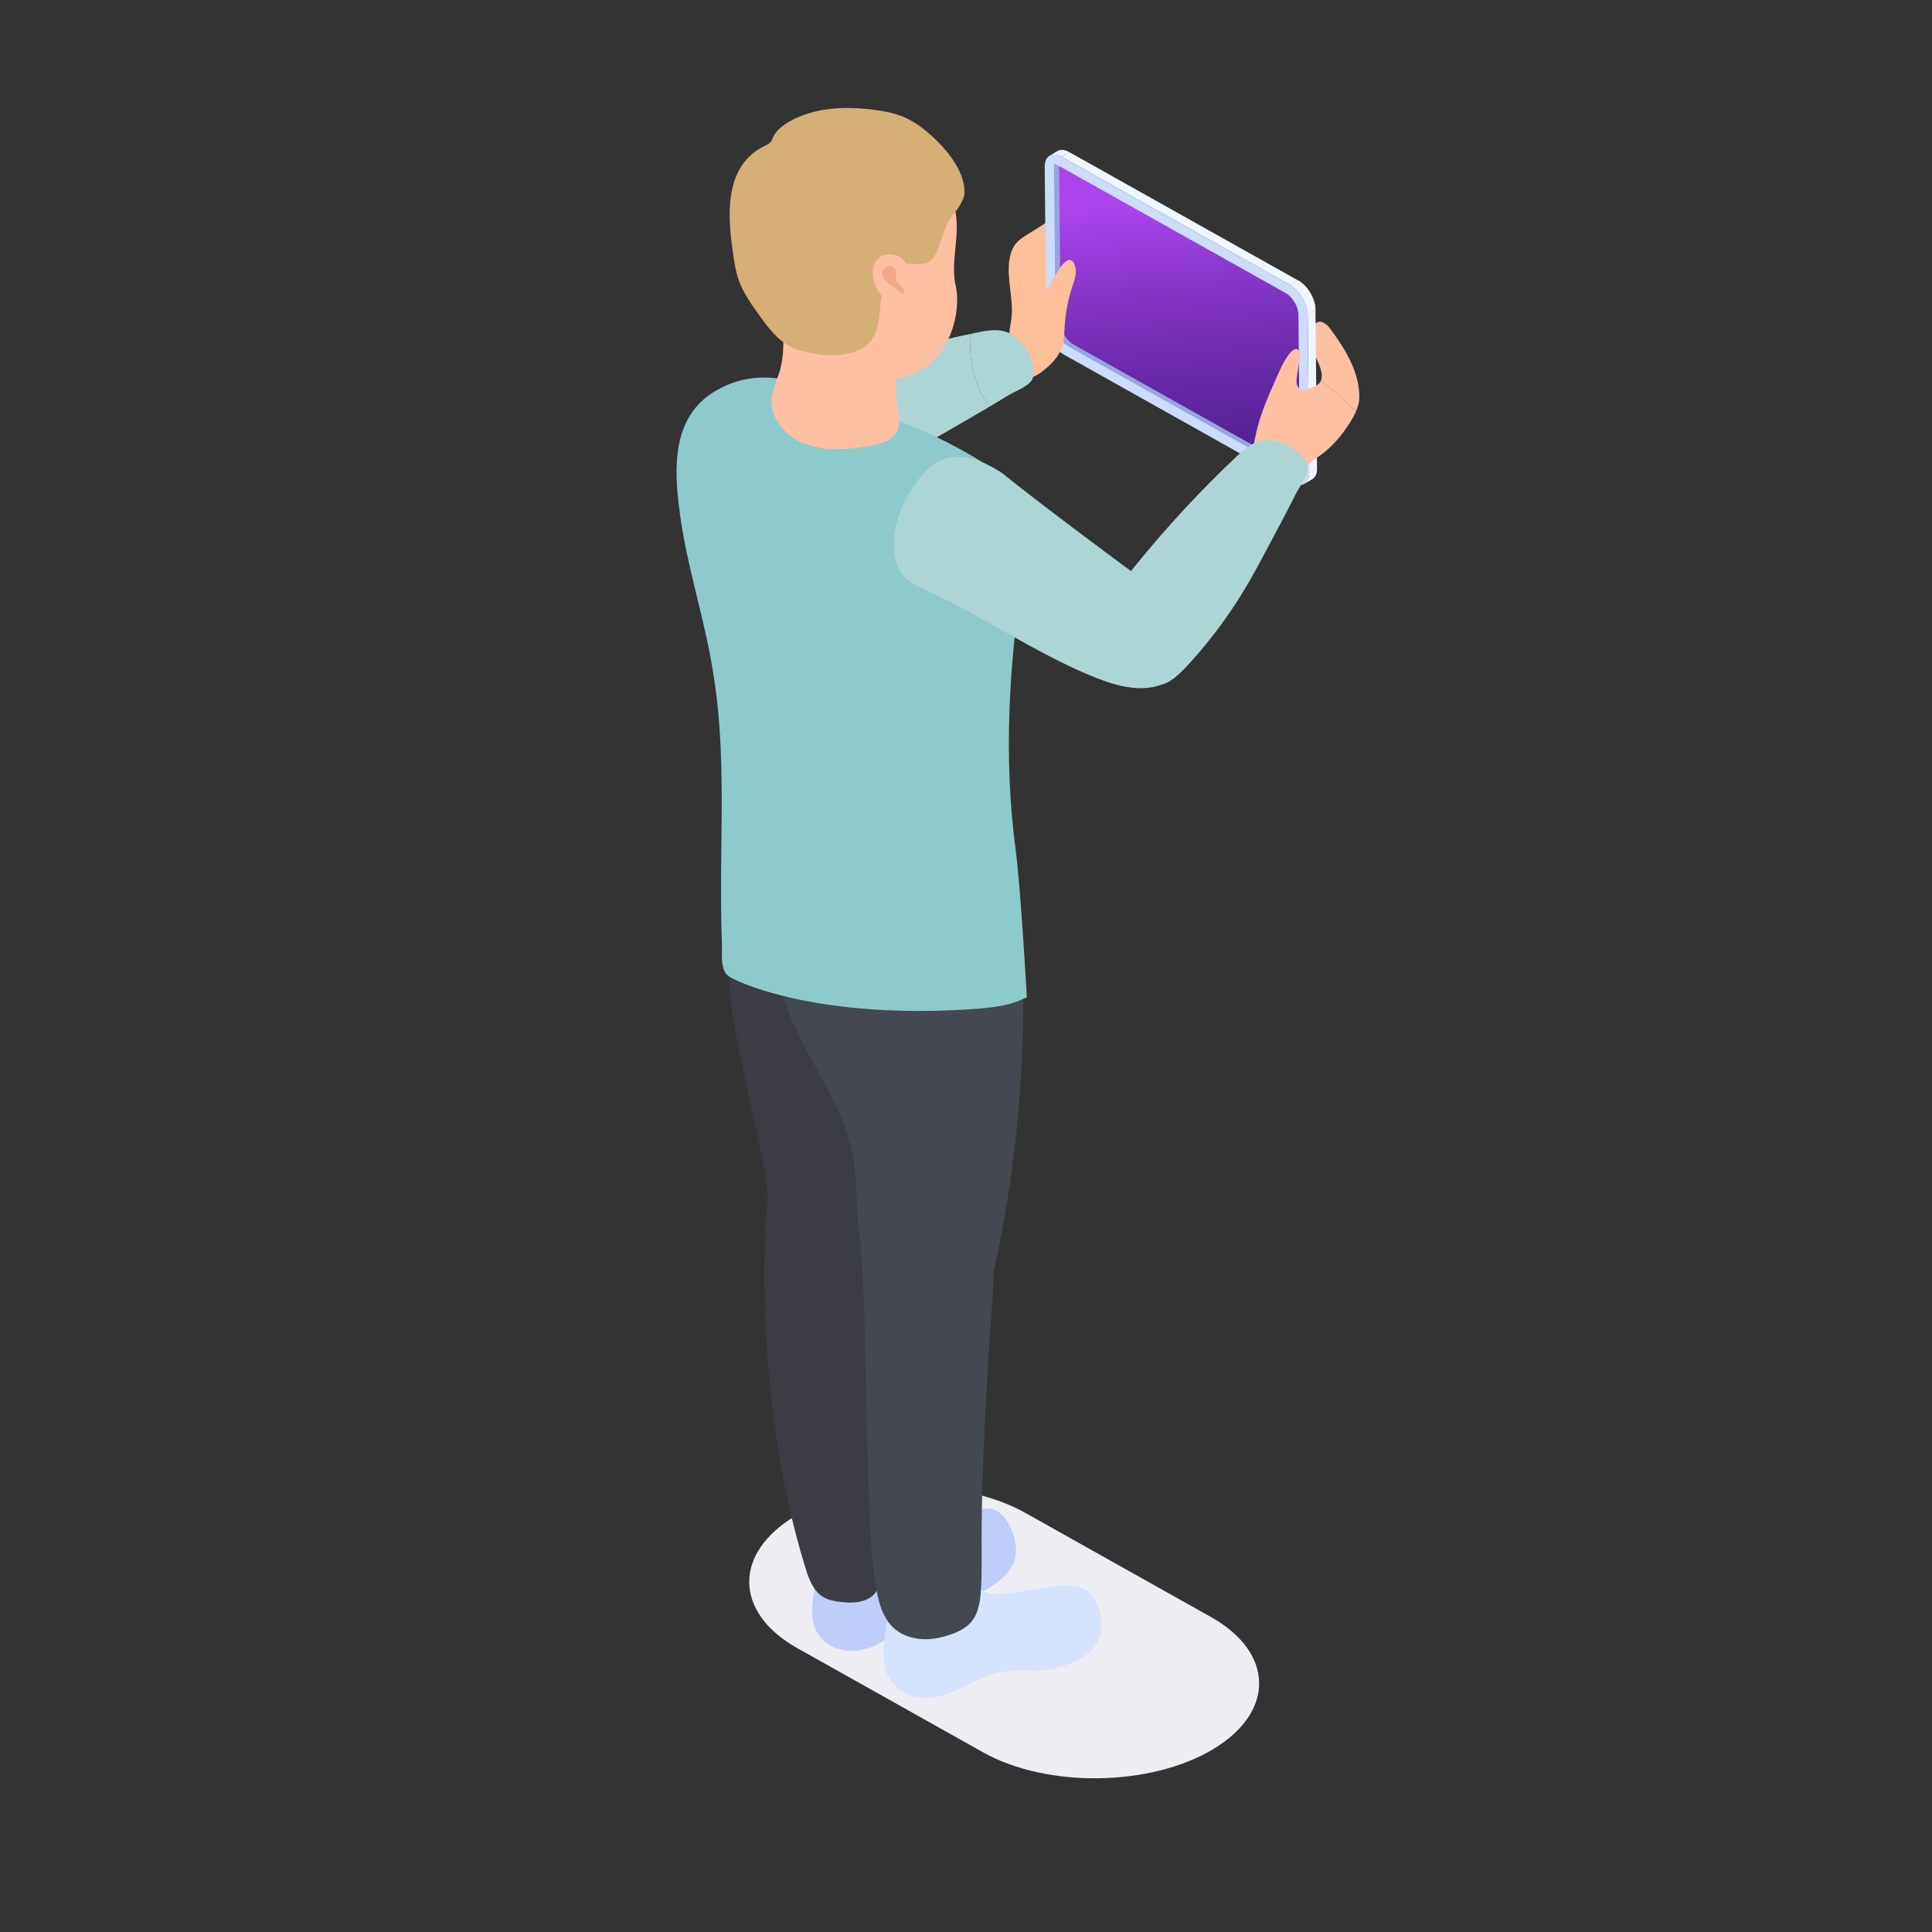 <?xml version="1.0" encoding="utf-8"?>
<!-- Generator: Adobe Illustrator 16.0.0, SVG Export Plug-In . SVG Version: 6.00 Build 0)  -->
<!DOCTYPE svg PUBLIC "-//W3C//DTD SVG 1.1//EN" "http://www.w3.org/Graphics/SVG/1.1/DTD/svg11.dtd">
<svg version="1.1" id="Layer_1" xmlns="http://www.w3.org/2000/svg" xmlns:xlink="http://www.w3.org/1999/xlink" x="0px" y="0px"
	 width="100px" height="100px" viewBox="0 0 100 100" enable-background="new 0 0 100 100" xml:space="preserve">
<rect x="0" y="0" width="100" height="100" fill="#333333" stroke="none"/>
<g>
	<path fill="#EEEDF4" d="M41.273,85.311l9.614,5.391c3.291,1.846,8.634,1.779,11.878-0.148c3.243-1.926,3.204-5.012-0.086-6.857
		l-9.613-5.393c-3.291-1.844-8.636-1.779-11.878,0.148C37.945,80.379,37.984,83.465,41.273,85.311z"/>
	<g id="man_32_">
		<path fill="#FFBFA2" d="M68.871,17.04c-0.174-0.235-0.468-0.495-0.719-0.342c-0.233,0.142-0.21,0.541-0.238,0.773
			c-0.045,0.361,0.023,0.655,0.176,0.987c0.145,0.317,0.317,0.637,0.324,0.985c0.002,0.094-0.011,0.191-0.05,0.277
			c0.651,0.47,1.239,1.008,1.819,1.578c0.095-0.214,0.161-0.431,0.171-0.63C70.417,19.333,69.629,18.067,68.871,17.04z"/>
		<path fill="#FFBF99" d="M52.353,17.686c0.032,0.022-0.046,0.025-0.058-0.012c-0.118-0.379,0.007-0.785,0.055-1.179
			c0.125-1.013-0.257-2.043-0.103-3.052c0.046-0.297,0.141-0.594,0.329-0.828c0.17-0.209,0.403-0.356,0.632-0.498
			c0.077-0.047,1.124-0.684,1.099-0.726c0.729,1.269,0.862,2.865,0.35,4.235L52.353,17.686z"/>
		<path fill="#ADD5D6" d="M50.266,17.275c-2.346,0.491-4.667,1.129-6.949,1.913c-1.025,0.352-2.069,0.659-2.849,1.529
			c-0.778,0.867-0.789,2.116-0.413,3.198c0.21,0.605,0.533,1.16,1.131,1.304c0.604,0.146,1.561-0.165,2.142-0.34
			c1.497-0.453,2.958-1.057,4.358-1.803c0.477-0.254,0.947-0.525,1.417-0.796c0.705-0.406,1.409-0.813,2.109-1.228
			C50.447,19.949,50.082,18.605,50.266,17.275z"/>
		<g>
			<g enable-background="new    ">
				<g enable-background="new    ">
					<defs>
						<path id="SVGID_1_" enable-background="new    " d="M67.516,25.042l0.402-0.241c0.156-0.093,0.252-0.289,0.249-0.564
							l-0.403,0.241C67.766,24.753,67.671,24.949,67.516,25.042z"/>
					</defs>
					<use xlink:href="#SVGID_1_"  overflow="visible" fill="#EFF6FE"/>
					<clipPath id="SVGID_2_">
						<use xlink:href="#SVGID_1_"  overflow="visible"/>
					</clipPath>
					<g clip-path="url(#SVGID_2_)" enable-background="new    ">
						<path fill="#EFF6FE" d="M67.516,25.042l0.402-0.241c0.156-0.093,0.252-0.289,0.249-0.564l-0.403,0.241
							C67.766,24.753,67.671,24.949,67.516,25.042L67.516,25.042z"/>
					</g>
				</g>
				<g>
					<polygon fill="#EFF6FE" points="67.764,24.478 68.167,24.236 68.088,16.019 67.685,16.259 					"/>
				</g>
				<g>
					<polygon fill="#EFF6FE" points="66.795,14.761 67.198,14.52 55.349,7.875 54.946,8.115 					"/>
				</g>
				<g enable-background="new    ">
					<defs>
						<path id="SVGID_3_" enable-background="new    " d="M67.685,16.259l0.403-0.241c-0.006-0.555-0.404-1.226-0.89-1.499
							l-0.403,0.241C67.281,15.034,67.679,15.705,67.685,16.259z"/>
					</defs>
					<use xlink:href="#SVGID_3_"  overflow="visible" fill="#EFF6FE"/>
					<clipPath id="SVGID_4_">
						<use xlink:href="#SVGID_3_"  overflow="visible"/>
					</clipPath>
					<g clip-path="url(#SVGID_4_)" enable-background="new    ">
						<path fill="#EFF6FE" d="M67.685,16.259l0.403-0.241c-0.003-0.213-0.063-0.443-0.163-0.66l-0.402,0.241
							C67.623,15.817,67.683,16.046,67.685,16.259L67.685,16.259z"/>
						<path fill="#EFF6FE" d="M67.522,15.599l0.402-0.241c-0.077-0.17-0.181-0.332-0.3-0.474l-0.402,0.241
							C67.342,15.267,67.444,15.429,67.522,15.599L67.522,15.599z"/>
						<path fill="#EFF6FE" d="M67.223,15.126l0.402-0.241c-0.127-0.151-0.272-0.278-0.427-0.365l-0.403,0.241
							C66.949,14.848,67.096,14.975,67.223,15.126L67.223,15.126z"/>
					</g>
				</g>
				<g>
					<path fill="#CDDCFB" d="M54.946,8.115c-0.486-0.272-0.877-0.044-0.872,0.511l0.08,8.218c0.005,0.554,0.404,1.226,0.891,1.498
						l11.848,6.646c0.486,0.273,0.877,0.043,0.871-0.511l-0.079-8.218c-0.006-0.555-0.403-1.226-0.89-1.498L54.946,8.115z"/>
					<path fill="#98A4E0" d="M54.634,16.84c0.005,0.381,0.312,0.897,0.646,1.084l11.85,6.646c0.067,0.037,0.112,0.049,0.135,0.052
						c0.009-0.022,0.021-0.066,0.021-0.141l-0.002-0.075l-0.078-8.143c-0.003-0.381-0.312-0.897-0.644-1.084L54.821,8.596
						l-0.109-0.062c-0.069-0.038-0.114-0.05-0.138-0.052c-0.008,0.022-0.02,0.065-0.02,0.139L54.634,16.84z"/>
					
						<linearGradient id="SVGID_5_" gradientUnits="userSpaceOnUse" x1="58.709" y1="23.977" x2="59.773" y2="39.78" gradientTransform="matrix(1 -0.013 0.013 1 1.563 -12.84)">
						<stop  offset="0" style="stop-color:#AC44EE"/>
						<stop  offset="0.307" style="stop-color:#8334C4"/>
						<stop  offset="0.591" style="stop-color:#6529A6"/>
						<stop  offset="0.832" style="stop-color:#532293"/>
						<stop  offset="1" style="stop-color:#4C1F8C"/>
					</linearGradient>
					<path fill="url(#SVGID_5_)" d="M54.899,16.739c0.005,0.38,0.312,0.896,0.646,1.083l11.737,6.584l-0.078-8.143
						c-0.003-0.381-0.312-0.897-0.644-1.084L54.821,8.596L54.899,16.739z"/>
				</g>
			</g>
			<path fill="#EFF6FE" d="M54.727,7.821l-0.404,0.241c0.158-0.094,0.379-0.084,0.624,0.053l0.402-0.241
				C55.104,7.737,54.883,7.727,54.727,7.821z"/>
		</g>
		<path fill="#FFBFA2" d="M68.329,19.785c-0.054,0.078-0.134,0.133-0.217,0.18c-0.287,0.166-0.849,0.418-0.982-0.062
			c-0.04-0.146-0.019-0.302,0.005-0.452c0.048-0.312,0.096-0.624,0.143-0.936c0.026-0.171,0.015-0.404-0.153-0.446
			c-0.114-0.029-0.223,0.059-0.302,0.147c-0.229,0.252-0.395,0.552-0.541,0.861c-0.058,0.123-0.112,0.247-0.167,0.37
			c-0.431,0.978-0.859,1.899-1.092,2.943c-0.134,0.604-0.227,1.117-0.163,1.729c0.051,0.478,0.124,0.959,0.266,1.419
			c0.097,0.313,0.239,0.75,0.554,0.914c0.354,0.184,0.699-0.111,0.925-0.361c0.355-0.393,0.465-0.896,0.74-1.327
			c0.13-0.203,0.178-0.422,0.299-0.617c0.145-0.231,0.412-0.382,0.628-0.533c0.5-0.352,0.938-0.791,1.292-1.288
			c0.199-0.277,0.455-0.652,0.621-1.03c-0.58-0.569-1.168-1.107-1.819-1.578C68.354,19.743,68.344,19.765,68.329,19.785z"/>
		<g id="man_33_">
			<g>
				<g>
					<g>
						<path fill="#BECEF9" d="M42.271,81.605c0.069-0.225,0.209-0.348,0.615-0.385c0.48-0.047,0.963-0.074,1.444-0.109
							c0.651-0.051,1.302-0.1,1.953-0.15c-0.039-0.527-0.061-1.063-0.125-1.586c0.694,0.139,1.077-0.068,1.737-0.322
							c0.777-0.299,1.566-0.568,2.363-0.811c0.34-0.104,0.698-0.203,1.047-0.137c0.883,0.168,1.381,1.613,1.272,2.375
							c-0.077,0.539-0.436,1.002-0.858,1.344c-0.636,0.514-1.534,0.939-2.341,1.07c-0.864,0.139-1.656,0.418-2.347,0.975
							c-0.894,0.717-1.528,1.471-2.723,1.572c-1.201,0.102-2.206-0.615-2.268-1.855c-0.021-0.445,0.05-0.889,0.124-1.328
							C42.21,81.982,42.222,81.768,42.271,81.605z"/>
						<path fill="#D6E3FC" d="M45.946,83.314c0-0.094-0.003-0.189-0.01-0.283c-0.076-0.977,0.29-1.807,0.634-2.713
							c0.129-0.34,0.269-0.693,0.549-0.924c0.639-0.521,1.667-0.082,2.085,0.627c0.194,0.33,0.303,0.703,0.478,1.043
							c0.331,0.646,0.992,1.412,1.777,1.438c1.054,0.035,2.233-0.344,3.3-0.42c0.415-0.031,0.846-0.051,1.234,0.1
							c0.914,0.357,1.195,1.824,0.88,2.648c-0.194,0.508-0.646,0.881-1.135,1.121c-0.732,0.359-1.703,0.574-2.519,0.523
							c-0.873-0.055-1.708,0.043-2.505,0.432c-1.368,0.666-2.956,1.619-4.359,0.371c-0.376-0.334-0.564-0.838-0.614-1.338
							C45.655,85.055,45.945,84.193,45.946,83.314z"/>
					</g>
				</g>
			</g>
		</g>
		<path fill="#6E4CB3" d="M46.124,63.066l0.467-2.072C46.402,61.68,46.249,62.371,46.124,63.066z"/>
		<path fill="#3C3C45" d="M37.829,46.624c-0.149,1.599-0.191,3.156-0.041,4.763c0.158,1.697,0.506,3.174,1.134,6.088
			c0.609,2.826,0.749,3.27,0.831,4.756c-0.136-0.1-0.876,9.912,1.944,18.947c0.173,0.555,0.39,1.17,0.922,1.488
			c0.264,0.158,0.575,0.213,0.881,0.248c0.3,0.037,0.605,0.053,0.904,0.006c0.318-0.051,0.659-0.182,0.869-0.434
			c0.238-0.289,0.394-0.666,0.493-1.021c0.177-0.637,0.187-1.305,0.183-1.965c-0.015-3.1-0.269-6.191-0.312-9.291
			c-0.024-1.795,0.024-3.6,0.229-5.385c0.556-2.059,0.969-4.156,1.23-6.271c0.249-2.006,0.103-4.057,0.536-6.034
			c0.327-1.479,0.56-3.862,0.529-6.024L37.829,46.624z"/>
		<path fill="#434851" d="M47.149,43.501c0.283-0.15,1.735-0.902,1.718-1.299c-0.012-0.267,0.705-0.497,0.891-0.496
			c0.336,0.002,0.676,0.214,0.948,0.404c0.674,0.468,1.174,1.194,1.486,1.974c0.43,1.071,0.544,2.251,0.624,3.413
			c0.235,3.461,0.188,6.943-0.136,10.396c-0.164,1.744-0.398,3.48-0.704,5.201c-0.151,0.861-0.322,1.719-0.51,2.57
			c-0.18,0.82-0.346,1.078-1.027,1.52c-1.46,0.945-4.117,0.855-5.19-0.799c-1.156-1.779-0.72-4.58-1.108-6.594
			c-0.562-2.924-2.541-5.051-3.472-7.824C39.985,49.93,40.051,48,40.37,45.911c0.15-0.987,0.425-3.347,1.421-3.935
			c0.265-0.156,2.065-0.59,3.544,0.843C46.199,43.655,46.105,44.055,47.149,43.501z"/>
		<g>
			<g>
				<g>
					<g>
						<g>
							<path fill="#8DCACC" d="M37.021,35.532c-0.072-0.516-0.155-1.029-0.251-1.542c-0.462-2.453-1.229-4.846-1.568-7.322
								c-0.264-1.924-0.468-4.324,1.042-5.832c0.246-0.246,0.53-0.45,0.831-0.625c2.948-1.714,5.813,0.292,8.61,1.26
								c1.836,0.636,3.601,1.478,5.25,2.504c0.575,0.357,1.161,0.6,1.552,1.162c0.414,0.596,0.641,1.243,0.69,1.97
								c0.058,0.824-0.083,1.647-0.211,2.464c-0.742,4.753-1.033,9.608-0.4,14.378c0.271,2.053,0.584,7.668,0.584,7.668
								c-0.681,0.306-1.114,0.593-4.431,0.692c-6.85,0.208-10.661-1.472-11.06-1.828c-0.399-0.355-0.271-1.188-0.292-1.687
								c-0.062-1.49-0.051-2.982-0.035-4.473C37.365,41.391,37.424,38.445,37.021,35.532z"/>
						</g>
					</g>
				</g>
			</g>
		</g>
		<path fill="#434851" d="M51.383,67.035c-0.109,1.502-0.211,3.006-0.296,4.51c-0.069,1.191-0.128,2.383-0.176,3.572
			c-0.037,0.918-0.066,1.836-0.086,2.754c-0.112,5.023,0.433,6.146-1.926,6.828c-0.529,0.152-1.091,0.201-1.627,0.078
			c-1.546-0.363-1.83-1.715-2.042-3.393c-0.118-0.943-0.181-2.08-0.224-3.035c-0.036-0.807-0.063-1.613-0.086-2.42
			c-0.032-1.092-0.059-2.186-0.083-3.275c-0.033-1.441-0.062-2.883-0.09-4.324c-0.036-1.84-0.217-3.719-0.252-5.561
			c-0.005-0.27,0.16-0.549,0.372-0.691c0.274-0.186,5.848,1.773,6.421,2.395C51.288,64.473,51.521,65.178,51.383,67.035z"/>
		<path fill="#ADD5D6" d="M51.934,24.53c-1.005-0.667-2.202-1.193-3.305-0.674c-0.457,0.214-0.814,0.596-1.113,1.003
			c-0.785,1.07-1.339,2.297-1.237,3.648c0.02,0.259,0.062,0.519,0.16,0.759c0.361,0.886,1.208,1.14,1.987,1.514
			c0.939,0.45,1.853,0.951,2.761,1.46c1.813,1.018,3.612,2.079,5.55,2.846c1.135,0.449,2.438,0.789,3.548,0.281
			c0.748-0.342,1.309-1.066,1.454-1.876c0.353-1.964-1.114-2.396-1.317-2.544C54.056,26.278,51.788,24.433,51.934,24.53z"/>
		<path fill="#ADD5D6" d="M66.656,23.06c0.371,0.191,1.021,0.679,1.038,1.167c0.014,0.402-0.443,0.98-0.613,1.321
			c-0.537,1.071-1.103,2.124-1.668,3.177c-0.256,0.479-0.511,0.956-0.782,1.424c-0.795,1.372-1.718,2.656-2.75,3.832
			c-0.401,0.456-1.049,1.225-1.64,1.419c-0.584,0.193-1.15-0.107-1.648-0.511c-0.89-0.721-1.54-1.787-1.338-2.934
			c0.204-1.151,0.929-1.963,1.613-2.803c1.584-1.942,3.285-3.775,5.094-5.486c0.322-0.304,0.655-0.61,1.063-0.777
			C65.493,22.698,66.121,22.781,66.656,23.06z"/>
		<path fill="#FFBF99" d="M55.562,14.656c-0.256,0.716-0.406,1.47-0.456,2.237c-0.021,0.319-0.017,0.643-0.1,0.952
			c-0.154,0.576-0.595,1.032-1.071,1.391c-0.221,0.166-0.513,0.357-0.798,0.296c0.062-0.203,0.095-0.406,0.064-0.624
			c-0.033-0.284-0.149-0.538-0.352-0.739c-0.143-0.144-0.385-0.221-0.477-0.41c-0.188-0.386,0.062-0.738,0.177-1.087
			c0.126-0.376,0.099-0.795,0.242-1.181c0.041-0.114,0.093-0.229,0.18-0.313c0.088-0.084,0.22-0.132,0.333-0.089
			c0.188,0.071,0.216,0.316,0.248,0.514c0.005,0.034,0.013,0.071,0.039,0.094c0.067,0.062,0.168-0.024,0.218-0.102
			c0.246-0.384,0.471-0.782,0.715-1.166c0.197-0.311,0.35-0.685,0.658-0.906c0.049-0.035,0.104-0.063,0.158-0.069
			c0.014,0,0.027,0,0.034,0.007c0.145,0.014,0.233,0.158,0.268,0.302C55.726,14.052,55.664,14.367,55.562,14.656z"/>
		<path fill="#ADD5D6" d="M53.147,18.124c-0.308-0.519-0.796-0.921-1.295-1.005c-0.436-0.074-0.88,0.01-1.314,0.099
			c-0.091,0.019-0.182,0.039-0.273,0.058c-0.184,1.33,0.182,2.673,0.945,3.778c0.329-0.195,0.657-0.392,0.983-0.592
			c0.325-0.199,1.019-0.449,1.219-0.798C53.655,19.239,53.36,18.482,53.147,18.124z"/>
		<path fill="#FFBFA2" d="M46.396,19.044c0.099-0.737,0.656-0.573,0.367-1.236c-0.245-0.563-0.614-1.08-1.105-1.45
			c-0.491-0.37-1.108-0.585-1.721-0.543c-0.211,0.014-0.351,0.137-0.561,0.14c-0.579,0.01-1.163-0.094-1.74-0.003
			c-0.574,0.09-1.105,0.139-1.097,0.788c0.011,0.866,0.061,1.698-0.205,2.552c-0.143,0.457-0.361,0.897-0.395,1.374
			c-0.066,0.938,0.628,1.803,1.48,2.201c1.046,0.49,2.221,0.43,3.326,0.256c0.555-0.088,1.334-0.209,1.654-0.742
			c0.241-0.402,0.128-0.923,0.07-1.359C46.383,20.362,46.307,19.71,46.396,19.044z"/>
		<g>
			<g>
				<path fill="#FFBFA2" d="M48.747,9.603c0.354,0.42,0.634,0.895,0.724,1.455c0.202,1.246-0.285,2.536,0.002,3.772
					c0.278,1.197-0.204,3.931-2.563,4.659c-1.193,0.369-3.563-0.016-4.327-0.371c-1.027-0.477-1.712-1.457-2.328-2.407
					C35.212,8.92,45.342,5.563,48.747,9.603z"/>
			</g>
			<path fill="#D6AF75" d="M38.703,8.185c0.236-0.25,0.528-0.465,0.885-0.637c0.108-0.052,0.224-0.101,0.299-0.193
				c0.056-0.069,0.084-0.156,0.122-0.237c0.164-0.365,0.497-0.625,0.843-0.823c1.31-0.75,2.91-0.805,4.407-0.609
				c0.506,0.066,1.013,0.16,1.483,0.355c0.537,0.222,1.014,0.572,1.447,0.96c0.804,0.723,1.765,1.847,1.732,2.999
				c-0.007,0.252-0.15,0.459-0.272,0.682c-0.09,0.163-0.222,0.297-0.335,0.443c-0.376,0.486-0.54,1.187-0.763,1.752
				c-0.097,0.244-0.205,0.503-0.422,0.651c-0.422,0.289-1.014,0.019-1.501,0.174c-0.285,0.091-0.507,0.322-0.651,0.583
				c-0.144,0.261-0.219,0.554-0.293,0.843c-0.115,0.454-0.126,0.838-0.178,1.289c-0.052,0.457-0.175,0.946-0.491,1.296
				c-0.708,0.783-2.091,0.757-3.028,0.561c-0.338-0.07-0.68-0.146-0.994-0.292c-0.725-0.338-1.225-1.013-1.692-1.661
				c-0.427-0.593-0.86-1.2-1.091-1.894c-0.129-0.391-0.192-0.801-0.253-1.208C37.707,11.566,37.507,9.444,38.703,8.185z"/>
			<path fill="#FFBFA2" d="M46.085,13.172c-0.949-0.068-1.196,1.109-0.548,2.022c0.189,0.267,0.525,0.504,0.772,0.717
				c1.694,1.457,2.129-0.109,1.59-0.604C46.65,14.155,47.28,13.258,46.085,13.172z"/>
			<path fill="#F3A984" d="M46.364,14.963c-0.108-0.1-1.188-0.744-0.448-1.175c0.204-0.12,0.431,0.061,0.461,0.277
				c0.016,0.112-0.02,0.227-0.003,0.338c0.01,0.066,0.037,0.129,0.072,0.187c0.095,0.157,0.422,0.309,0.357,0.537
				C46.745,15.33,46.426,15.021,46.364,14.963z"/>
		</g>
	</g>
</g>
</svg>
